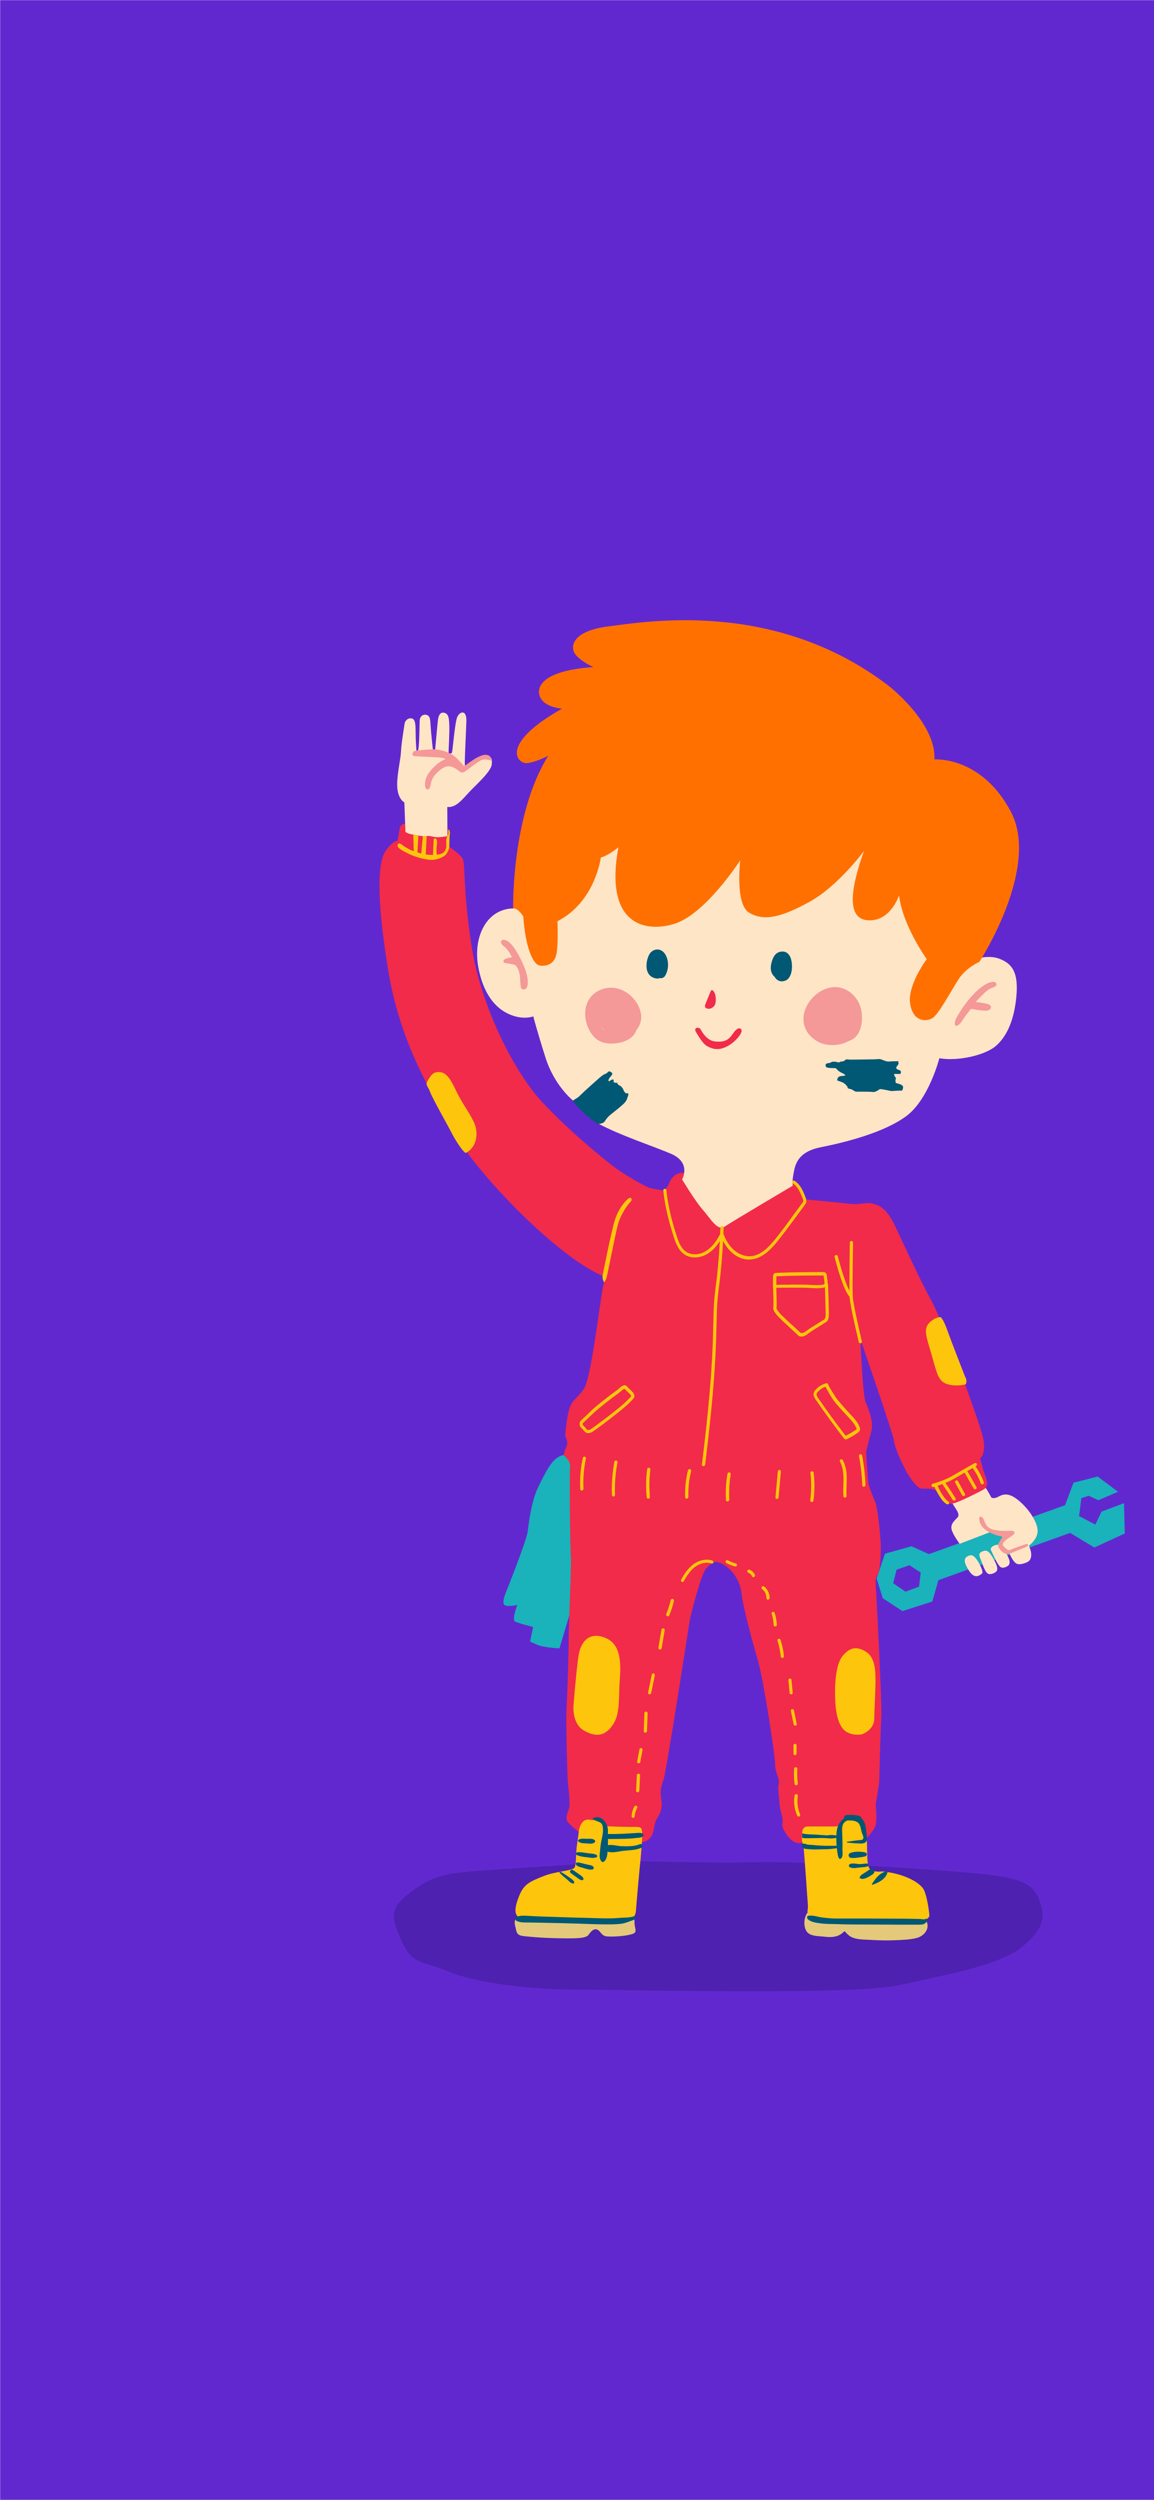 <?xml version="1.0" encoding="utf-8"?>
<!-- Generator: Adobe Illustrator 22.0.0, SVG Export Plug-In . SVG Version: 6.00 Build 0)  -->
<svg version="1.1" id="Capa_1" xmlns="http://www.w3.org/2000/svg" xmlns:xlink="http://www.w3.org/1999/xlink" x="0px" y="0px"
	 viewBox="0 0 750 1624" style="enable-background:new 0 0 750 1624;" xml:space="preserve">
<style type="text/css">
	.st0{fill:#6228cf;}
	.st1{fill:#4E21B1;}
	.st2{fill:#E4C97A;}
	.st3{fill:#FDC50C;}
	.st4{fill:#1AB2BB;}
	.st5{fill:#FEE5C6;}
	.st6{fill:#F49898;}
	.st7{fill:#F12B49;}
	.st8{fill:#005874;}
	.st9{fill:#FF7000;}
</style>
<rect x="0.1" y="0.1" class="st0" width="749.9" height="1623.7"/>
<g>
	<g>
		<path class="st1" d="M408.9,1208.8c0,0-74.2,4.7-96.1,6.3c-21.9,1.6-32,3.1-46.1,14.1c-14.1,10.9-12.5,16.4-5.5,32
			c7,15.6,14.1,12.5,30.5,19.5c16.4,7,51.6,11.7,84.4,11.7s179,3.9,209.4-3.1c30.5-7,63.3-12.5,78.1-24.2
			c14.8-11.7,15.6-19.5,12.5-28.9c-3.1-9.4-7-14.8-29.7-18c-22.7-3.1-122.7-9.4-154-8.6S408.9,1208.8,408.9,1208.8z"/>
	</g>
	<g>
		<path class="st2" d="M602.5,1248.8c-0.7-2.2-2.7-3.3-5-2.8c-11,2.3-22.5,2.7-33.7,1.2c-2.7-0.4-5.5-0.9-8.2-1.5
			c-2.7-0.6-5.5-1.6-8.3-1.9c-2.8-0.3-5,0.8-7.7,1.4c-2.5,0.5-4.7-0.1-7.1-0.6c-1.2-0.3-2.2,0-3,0.5c-0.1-0.7-0.1-1.3-0.3-2
			c-0.4-1.7-2.9-2.5-4.1-1.1c-2.6,3.1-3.1,8.6-1.1,12.2c2.2,3.8,8.1,3.3,11.9,3.8c4,0.5,8.2,0.4,11.5-2.3c0.1-0.1,0.9-0.8,1.5-1.3
			c0,0,0.1,0.1,0.1,0.1c1.3,1.4,2.4,2.7,4.1,3.6c3.8,2,9,1.7,13.2,2c5.1,0.3,10.1,0.4,15.2,0.2c4.8-0.2,10.1-0.3,14.8-1.6
			C600.5,1257.3,604,1253.4,602.5,1248.8z"/>
	</g>
	<g>
		<path class="st2" d="M411.8,1242.2c0,0,0.6,3.2,0.6,7c0,3.8,2.5,6.1-2.2,7.3c-4.8,1.3-12.4,1.6-15.9,1.3c-3.5-0.3-4.1-3.8-6.4-4.5
			c-2.2-0.6-3.8,1.3-5.4,3.5c-1.6,2.2-7,2.5-20.1,2.2c-13.1-0.3-17.8-1-21.3-1.3c-3.5-0.3-5.1-1-5.7-4.1c-0.6-3.2-2.2-6.1,1.3-8.6
			C340.1,1242.5,411.8,1242.2,411.8,1242.2z"/>
	</g>
	<g>
		<path class="st3" d="M600.4,1227.5c-2-4.1-11.9-10.5-27.2-11.9c0,0-5.8,1-8.2-2c-2.4-3.1-0.7-19.4-2.4-24.5
			c-1.7-5.1-16-15.3-16-15.3l-5.8,5.4l-11,2.2c-0.4,1.7-1.7,3.1-3.4,3.6c0,0,0,0-0.1,0c-0.4,0.3-0.7,0.4-1,0.6c0.1,0,0.1,0,0.2-0.1
			c0,0-0.1,0-0.1,0.1c-0.8,0.4-1.6,0.7-2.4,0.7c0,0-0.1,0-0.1,0c-0.1,0.1-0.2,0.1-0.3,0.1c-0.2,0.1-0.4,0.3-0.7,0.4
			c0,0-0.1,0.1-0.3,0.3c-0.8,1.6-2.3,2.6-4.2,2.7c-0.3,0-0.6,0-0.9-0.1l-0.4,2.3l0.7,0.8c1.1,0.1,2.5,0.6,3.2,1.4
			c0.5,0.6,0.9,1.2,1.2,1.9c0,0,0,0,0,0c0.1,0.1,0.1,0.3,0.2,0.4c0,0.1,0.1,0.3,0.1,0.4c0,0,0,0,0,0.1c0,0.3,0.1,0.5,0.1,0.8
			c0,0,0,0.1,0,0.1v0.1l0.6,0.7c0,0,1.8,22.9,2.1,28.3c0.3,5.4,1,10.9,0.7,12.9s-1,3.7,4.1,5.1c5.1,1.4,14.3,3.4,35.4,3.1
			c21.1-0.3,33.7-0.3,33.7-0.3s5.8-0.7,5.8-3.7C603.8,1241.1,602.5,1231.6,600.4,1227.5z"/>
	</g>
	<g>
		<path class="st3" d="M376.2,1189.8c0,0-0.6,4.1-1.3,9.2s-0.3,11.6-1.4,13.9c-1,2.4-11.9,2.4-20.4,5.8c-8.5,3.4-12.6,5.1-15.6,12.6
			c-3.1,7.5-4.1,13.9,1.7,14.6c5.8,0.7,50.7,3.1,57.8,2.7c7.1-0.3,12.9-1.7,12.9-1.7s3.1-1.4,3.4-5.8c0.3-4.4,2.7-31.3,3.1-34.3
			c0.3-3.1,0.8-10.5,0.8-10.5l4.3-6.9l-4.4-8.2l-20.7,0.7c0,0-10.2-7.1-13.3-6.5C380,1176.2,374.8,1182.7,376.2,1189.8z"/>
	</g>
	<g>
		<path class="st4" d="M370.4,1048l-6.8,22.7c0,0-10.3-0.4-14.7-2.4s-4.4-2-4.4-2l2-9.5c0,0-9.9-2.4-11.9-3.6
			c-2-1.2,1.6-10.7,1.6-10.7s-4.4,1.2-7.6,0.4c-3.2-0.8,0-8,0-8s13.5-33.8,14.3-39.8c0.8-6,2.4-20.3,7.2-29.8
			c4.8-9.5,9.3-19.5,16.4-20.1c7.1-0.6,7.9,7,7.9,7L370.4,1048z"/>
	</g>
	<g>
		<path class="st4" d="M730.5,976.4l-14.6,5.5l-4,8.4l-10.6-5.5l1.5-11.7l4.8-1.5l6.2,2.9l12.8-5.5l-13.2-9.9l-15.7,4l-5.5,14.6
			l-88.5,31.8l-11.3-5.1l-17.2,4.8l-5.5,16.1l4,12.8l12.8,8.4l19.4-6.2l4-13.9l85.6-30.7l15.7,9.5l19.8-9.1L730.5,976.4z
			 M597.3,1030.6l-8.8,3.3l-8-5.5l2.2-8.8l8.4-2.9l7.3,4.8L597.3,1030.6z"/>
	</g>
	<g>
		<path class="st5" d="M638.4,1020.8c0,0,1,1-1.9,2.5c-2.9,1.5-5.2-0.2-7.7-4.6c-2.5-4.4-2.3-6.6,0.2-7.9s4.2-0.6,7,4.1
			C638.6,1019.5,638.4,1020.8,638.4,1020.8z"/>
	</g>
	<g>
		<path class="st5" d="M647.7,1020.6c0,0-1.7,1.9-4.6,1.9c-2.9,0-4.6-7.1-6-10.2c-1.4-3.1-0.2-4.1,2.1-4.8c2.3-0.8,3.7,0.4,6,4.2
			C647.5,1015.6,648.9,1018.9,647.7,1020.6z"/>
	</g>
	<g>
		<path class="st5" d="M655.4,1016.8c0,0-1.7,1.7-4.2,1.5c-2.5-0.2-5.8-8.9-7-11c-1.2-2.1,1.7-3.9,4.4-3.9c2.7,0,5.6,5.6,7,8.9
			C657,1015.6,655.4,1016.8,655.4,1016.8z"/>
	</g>
	<g>
		<path class="st5" d="M668,1014.5c0,0-3.9,2.1-6.8,1.4c-2.9-0.8-5.6-7.9-5.6-7.9s-3.3,0.4-4.4-3.9c-1.2-4.2,1.7-5-0.4-6.6
			c-2.1-1.5-7-2.4-7-2.4l-20.1,7.7c0,0-4.7-6.3-5.3-9.6s1.7-5.2,3.9-7.5s-2.1-6.6-3.3-9.3s1.2-2.5,3.9-4.2s11.8-6,13.7-7
			c1.9-1,2.5-0.6,3.9,1.2c1.4,1.7,3.7,6.2,3.7,6.2s0.8,1,3.3,0.2c2.5-0.8,6-4.8,13.7,1.2c7.7,6,12.6,14.5,13.1,19.3
			c0.6,4.8-2.9,8.5-5.6,10.8C668.6,1004,672.6,1011.6,668,1014.5z"/>
	</g>
	<g>
		<path class="st6" d="M667.2,1004.7c0,0-8.5,3.4-10.7,4.4c-2.1,1-4.8-0.2-6.7-2.8c-2-2.6-0.8-3.9,0.2-5.6c1-1.6,1.8-2.6,1.8-2.6
			s-4.1-0.2-9.2-3c-5.1-2.8-6.1-6.4-6.2-8.4c-0.2-2,1.8-2.1,2.8,0c1,2.1,1.5,6.2,7.7,7.2c6.2,1,10,0.3,11.2,0.5
			c1.1,0.2,2.3,1.3-0.3,3.1c-2.6,1.8-5.2,3.3-5.9,4.9c-0.7,1.6,0.7,2.3,2.3,3.8c1.6,1.5,2.5,0.3,6.2-1c3.8-1.3,5.7-2.1,6.7-2.3
			C668,1002.9,669,1003.5,667.2,1004.7z"/>
	</g>
	<g>
		<path class="st7" d="M263.9,535.1c0,0-3.7-0.5-4.2,3.3c-0.5,3.7-1.4,7.9-1.4,7.9s-2.3-0.9-7.5,6.1c-5.1,7-6.5,28.9,1.4,77.3
			c7.9,48.5,28.4,80.6,43.3,106.7c14.9,26.1,65.7,79.2,96,92.3c0,0,2.8-0.5,0.9,5.1c-1.9,5.6-7.9,61.5-13,68.5
			c-5.1,7-7.5,7-9.3,12.6c-1.9,5.6-2.8,17.7-2.8,17.7s2.3,4.2,0.9,7c-1.4,2.8-1.9,5.6-1.9,5.6s4.7,3.7,4.2,7.5
			c-0.5,3.7,0,54,0.5,57.8c0.5,3.7-1.4,44.7-1.4,54c0,9.3-0.9,36.8-1.4,45.2c-0.5,8.4,0.5,44.3,0.9,48.5c0.5,4.2,1.4,13.5,0.9,15.8
			s-2.8,6.5-1.4,8.9c1.4,2.3,7.5,7,7.5,7s0.9-8.9,7-7.9c6.1,0.9,8.9-0.5,9.8,4.2c0,0,11.6,0.5,16.8,0.5c5.1,0,7-0.5,7.5,2.3
			s0,7.5,0,7.5s3.7,0,6.1-3.7c2.3-3.7,1.4-7.9,3.7-11.6c2.3-3.7,3.7-7,2.8-12.1c-0.9-5.1-0.5-7.9,1.4-13
			c1.9-5.1,17.2-104.4,17.2-104.4s7-29.4,10.7-33.1c3.7-3.7,5.6-5.6,11.2-2.3c5.6,3.3,10.7,10.3,11.6,18.6c0.9,8.4,7,31.2,10.7,43.8
			s11.2,62,11.2,67.6c0,5.6,3.3,9.3,2.3,12.6c-0.9,3.3,0.5,8.9,0.5,12.6s2.8,9.8,1.9,12.6c-0.9,2.8,3.3,9.3,6.5,11.6
			c3.3,2.3,6.1,1.4,6.1,1.4l0.3-7.4c0.1-1.8,1.6-3.3,3.4-3.3h18.6c1.4,0,3.3-2.8,7.5-4.7s7-0.9,8.4,2.3c1.4,3.3,3.7,10.3,3.7,10.3
			s3.7-3.7,5.6-7.5c1.9-3.7,0.5-14.4,0.5-14.4l2.3-14.4c0,0,0.9-36.8,1.4-42.9c0.5-6.1-2.8-72.2-3.3-79.7c-0.5-7.5-0.9-9.8,0.9-12.6
			s2.3-14.4,1.9-21.9c-0.5-7.5-1.9-21-3.3-24.7c-1.4-3.7-4.2-9.8-4.7-13.5c-0.5-3.7-1.4-19.6-1.4-19.6s1.4-6.1,3.3-13
			c1.9-7-1.9-14.9-3.7-19.6c-1.9-4.7-3.3-40.5-3.3-40.5s21.4,61.5,21.9,66.2c0.5,4.7,6.1,16.8,9.3,21.9c3.3,5.1,6.5,8.9,8.9,8.9
			c2.3,0,5.6,0,5.6,0s4.2,0,6.1,5.1c1.9,5.1,5.6,5.1,9.3,4.2c3.7-0.9,16.8-7.5,19.1-8.9c2.3-1.4,2.8-3.7,0.9-8.9
			c-1.9-5.1-3.3-11.2-3.3-11.2s4.7-3.3,1.4-15.4c-3.3-12.1-25.6-73.6-33.1-87.1c-7.5-13.5-19.1-39.1-23.8-48.9
			c-4.7-9.8-8.9-12.6-14-14c-5.1-1.4-7.5,0.9-15.4,0c-7.9-0.9-28.9-2.8-28.9-2.8s-3.3-8.9-5.1-9.8c-1.9-0.9-7-2.8-9.8-3.3
			c-2.8-0.5-65.2-4.2-65.2-4.2s-6.1,0-8.4,7.5l-2.8,4.2c0,0-7.9-1.4-9.8-1.9c-1.9-0.5-12.6-6.5-19.6-11.2
			c-7-4.7-32.6-25.6-50.3-44.7s-39.6-61.5-45.7-101.1c-6.1-39.6-3.7-54-6.1-57.3c-2.3-3.3-9.3-7.9-9.3-7.9s1.4-7,0.5-9.3
			C291,537.5,275.1,533.3,263.9,535.1"/>
	</g>
	<g>
		<path class="st5" d="M372.1,714.6c0,0-11.8-9.5-17.5-27.4c-5.7-17.9-8-27-8-27s-5.2,2.1-12.7-0.3c-7.5-2.3-18.4-9.1-22.8-30.4
			c-4.4-21.3,5.7-40,23.6-39.4c0,0,16.4-36.1,49.8-55.9c33.3-19.8,129.7-26.1,181.8-7.8c52.1,18.2,65.1,97.4,65.1,97.4
			s9.9-4.2,18.2-1s12.5,8.9,10.9,25c-1.6,16.2-6.8,26.1-13.5,31.8c-6.8,5.7-24,9.9-36.5,7.8c0,0-6.8,26.6-21.4,37.5
			c-14.6,10.9-40.1,17.2-55.7,20.3c-15.6,3.1-16.7,12-17.7,17.2c-1,5.2-0.5,7.8-0.5,7.8s-39.6,23.4-44.3,26.6
			c-4.7,3.1-9.4-5.7-14.1-10.9c-4.7-5.2-13.5-19.8-13.5-19.8s6.3-10.9-7.3-16.7c-13.5-5.7-32.8-11.8-47.4-19.7L372.1,714.6z"/>
	</g>
	<g>
		<path class="st8" d="M432.3,619.8c-3-4.7-8.8-3.7-10.8,1.1c-1.7,4-2.4,10.5,1.7,13.4c1.5,1,3.7,1.7,5.5,1.1c0,0,0.1,0,0.1-0.1
			c1.3,0.4,2.9-0.4,3.5-1.5C434.7,629.7,434.9,624,432.3,619.8z"/>
	</g>
	<g>
		<path class="st8" d="M513.8,622.1c-1-2.6-3-4.3-5.8-4c-3.4,0.3-5.1,2.6-6.1,5.6c-1,2.9-1.6,6.3,0.1,9.1c0.4,0.7,0.9,1.2,1.4,1.7
			c1.2,2,3.2,3.4,5.9,2.8C515.3,636.3,515.5,626.5,513.8,622.1z"/>
	</g>
	<g>
		<path class="st6" d="M415.4,654.5c-3.9-9.3-14.5-15.6-24.5-11.8c-12.6,4.8-13.2,20.1-5.8,29.7c4.3,5.6,11.1,6.2,17.6,4.9
			c4.9-1,9.5-3.7,10.9-8.3C417.2,664.9,417.5,659.5,415.4,654.5z M390.7,666.9c0.7,0.9,1.5,1.8,2.3,2.5c-0.2-0.1-0.5-0.3-0.7-0.5
			C391.7,668.4,391.1,667.7,390.7,666.9z"/>
	</g>
	<g>
		<path class="st6" d="M559.8,656.4c-1.2-6.2-5.3-11.7-11.3-14.1c-13.3-5.4-29.1,9.8-25.9,23.3c1.5,6.3,7.2,11.2,13.4,12.7
			c4.6,1.1,10.7,0.6,15.1-1.9c1.7-0.5,3.2-1.3,4.5-2.4C560.2,669.7,560.8,662.1,559.8,656.4z"/>
	</g>
	<g>
		<path class="st6" d="M328.7,610.8c0,0,3.6,0.2,9.5,11.8c5.9,11.6,5.1,16.9,4.2,18.8c-0.8,1.9-3.4,1.5-3.8,0.2
			c-0.4-1.3-0.6-6.5-0.6-6.5s-0.2-5.9-3.4-8.4c0,0-3.6-0.8-5.9-1.1c-2.3-0.2-1.9-2.3,0.4-3c2.3-0.6,3.6-0.8,3.6-0.8
			s-1.7-4.4-5.3-7.2C323.9,611.9,326.2,609.5,328.7,610.8z"/>
	</g>
	<g>
		<path class="st7" d="M461.7,644.3c0,0-1.7,4.2-2.5,6.1c-0.8,1.9-1.9,3.8,0,4.6c1.9,0.8,4.2-0.2,5.3-2.1c1.1-1.9,0.8-5.9,0-7.8
			C463.6,643.3,462.5,642.2,461.7,644.3z"/>
	</g>
	<g>
		<path class="st7" d="M455.2,668.3c0,0,3.4,7.6,9.5,8.2c6.1,0.6,8.8-0.8,11.8-5.3c3-4.4,5.1-3.6,5.5-1.9c0.4,1.7-3.8,7.6-9.7,10.5
			c-5.9,3-9.7,1.3-12.6-0.2c-3-1.5-6.1-7.2-7.4-9.3C450.9,668.3,452.8,666.6,455.2,668.3z"/>
	</g>
	<g>
		<path class="st6" d="M631.1,655.3c0,0-3.4,4-5.3,7c-1.9,3-2.9,3.8-4.2,4c-1.3,0.2-1.7-2.3,0.4-5.9c2.1-3.6,8.4-13.9,16.4-19.6
			c8-5.7,10.3-1.9,8.8-0.4c-1.5,1.5-3.2,0.6-7.2,4.4c-4,3.8-5.9,6.1-5.9,6.1s6.5,0.6,8.4,1.5c1.9,0.8,2.1,2.3,0.6,3.4
			c-1.5,1.1-3.2,0.6-4.8,0.6C636.8,656.3,631.1,655.3,631.1,655.3z"/>
	</g>
	<g>
		<path class="st8" d="M579.5,689.4c0,0-2.5,0.4-4-0.2c-1.5-0.6-3.6-1.3-3.6-1.3l-3.8,0.2c0,0-12.4,0.2-15,0.2c-2.5,0-2.9-0.6-4,0.4
			s-1.3,0.6-2.3,0.8c-1.1,0.2-1.1,0.6-1.7,0.6s-0.8-0.2-1.9-0.4c-1.1-0.2-2.5,0-2.5,0s-1.1,0.8-1.9,0.8c-0.8,0-2.1,0.6-2.1,0.6
			s-0.6,1.9,0.8,2.3s3.6,0.4,4.8,0.4c1.3,0,1.1,0.4,2.3,1.5c1.3,1.1,1.7,1.1,2.7,1.7c1.1,0.6,3,1.3,1.5,1.7c-1.5,0.4-2.1,0-3.4,0.6
			c-1.3,0.6-1.3,2.5-1.3,2.5l3.6,1.3c0,0,2.1,1.3,2.3,1.9c0.2,0.6,0.8,0.2,0.8,1.3c0,1.1,1.9,0.8,3,1.5c1.1,0.6,1.9,1.3,2.7,1.3
			s3.4,0,3.4,0s6.1,0,7.2,0.2c1.1,0.2,2.5-0.4,3.6-1.1c1.1-0.6,0.4-1.1,4-0.4c3.6,0.6,3.8,1.1,6.5,0.8c2.7-0.2,5.1-0.2,5.1-0.2
			s1.1-1.9,0.4-3c-0.6-1.1-4.4-1.9-4.4-1.9s-0.6-1.1-0.2-2.3c0.4-1.3-0.2-1.3-0.6-2.1s-0.8-1.5,0.2-1.5s3.4,0,3.4,0s1.1-1.5-0.2-2.3
			c-1.3-0.8-1.9-0.4-2.3-1.3s0.6-1.7,0.6-1.7l0.8-1.3l-0.2-1.7L579.5,689.4z"/>
	</g>
	<g>
		<path class="st8" d="M388.6,730.1c0,0,1.9,0,3.4-0.8c1.5-0.8,1.3-2.3,4.6-5.1c3.4-2.7,6.7-5.3,8.9-7.4c2.1-2.1,2.3-4,2.3-4
			s1.3-2.5,0-2.7c-1.3-0.2,0,0.8-1.3-0.2c-1.3-1.1-1.5-2.5-1.5-2.5l-1.3-1.7l-1.9-1.1l-0.8-1.3c0,0-1.7,0.2-2.1-0.4
			c-0.4-0.6,0.4-1.9-0.8-1.7c-1.3,0.2-1.3,0.8-2.1,1.1c-0.8,0.2-0.8-1.1,0.6-2.7c1.5-1.7,1.5-2.1,1.1-2.7c-0.4-0.6-1.9-1.1-1.9-1.1
			s-1.5,1.5-2.7,1.9c-1.3,0.4-3.6,2.5-3.6,2.5s-9.1,8-11.6,10.5c-2.5,2.5-2.3,2.1-4,3.2c-1.7,1.1-1.7,1.1-1.7,1.1
			S377.8,723.1,388.6,730.1z"/>
	</g>
	<g>
		<path class="st9" d="M636.5,624.8c0,0-8.4,3.6-13.2,10.8c-4.8,7.2-13.2,23.4-17.4,25.8c-4.2,2.4-12.6,2.4-14.4-9.6
			c-1.8-12,10.8-28.8,10.8-28.8s-15.6-21.6-18-41.4c0,0-5.4,16.8-19.8,16.2c-14.4-0.6-12-19.8-3-45c0,0-16.8,22.8-35.4,33
			c-18.6,10.2-29.4,12.6-39,7.2c-9.6-5.4-6-34.2-6-34.2s-22.8,35.4-43.2,41.4c-20.4,6-45-1.2-36-49.8c0,0-6.6,5.4-11.4,6.6
			c0,0-3.6,28.8-28.2,41.4c0,0,0.6,14.4-0.6,21c-1.2,6.6-6,8.4-10.8,7.8c-4.8-0.6-9.6-13.2-10.8-31.8c0,0-3-5.4-6.6-5.4
			c0,0-1.2-60.7,22.8-99.1c0,0-7.8,4.2-13.8,4.8c-6,0.6-18.6-12,22.8-35.4c0,0-10.2-0.6-13.8-6.6c-3.6-6-1.2-18,34.2-20.4
			c0,0-7.2-3-11.4-7.8c-4.2-4.8-3-15.6,21-18.6c24-3,108.1-18,182,38.4c0,0,31.2,24,30,48c0,0,30.6-2.4,49.8,34.2
			C676.1,564.1,636.5,624.8,636.5,624.8z"/>
	</g>
	<g>
		<path class="st5" d="M290.8,543.1c0,0-4.5,0.9-7.2,0.7c-2.7-0.2-4.1-1.1-6.3-0.7c-2.3,0.5-6.5-0.7-9.5-1.1
			c-2.9-0.5-4.3-1.6-4.3-1.6l-0.7-19.2c0,0-3.6-1.6-4.5-8.6c-0.9-7,2-18.7,2.3-24.1c0.2-5.4,2-15.8,2.3-18.1
			c0.2-2.3,2.3-4.1,4.3-3.8c2,0.2,2.9,1.8,2.9,7.9c0,6.1,0.5,12.6,0.5,12.6s0.2,1.8,1.1,0.2c0.9-1.6,0.9-17.6,1.1-19.6
			c0.2-2,1.6-3.8,4.1-3.4c2.5,0.5,2.7,2.5,2.9,6.5c0.2,4.1,1.6,16.9,1.6,16.9s1.1,1.1,1.4-0.7c0.2-1.8,1.6-18.5,2-20.5
			c0.5-2,1.4-4.3,4.3-3.4c2.9,0.9,2.7,5,2.9,8.1c0.2,3.2-0.5,17.8-0.5,17.8s1.8,1.4,2.3-0.5c0.5-1.8,1.8-19.2,3.4-22.8
			c1.6-3.6,6.1-5,5.9,2.7c-0.2,7.7-1.4,28.2-0.9,29.3c0.5,1.1,5.9-2.9,11.3-5s6.5-1.1,6.1,3.8c-0.5,5-11.1,14-15.3,18.7
			c-4.3,4.7-7.4,8.4-12,9h-1.6L290.8,543.1z"/>
	</g>
	<g>
		<path class="st6" d="M319.3,494.2c0,0-3.8-1.8-6.8-0.3c-3,1.5-7.8,5.6-10.4,7.3c-2.5,1.8-3.8-0.8-6.1-2c-2.3-1.3-5.3-3-10.4,1.3
			c-5.1,4.3-5.3,7.1-5.8,9.6c-0.5,2.5-1.8,3.3-2.8,2.3c-1-1-1.8-6.1,2.5-11.4c4.3-5.3,8.1-7.1,9.4-7.6c1.3-0.5-0.5-1.3-5.3-1.5
			c-4.8-0.3-12.4-0.5-14.4-0.8c-2-0.3-1-3,0.3-3.3c1.3-0.3,9.9-1.3,13.7-1c3.8,0.3,9.9,1.8,14.2,6.3c4.3,4.6,4.3,4.6,4.3,4.6
			s5.3-4,8.3-5.6c3-1.5,5.1-2.3,7.3-1.5C319.5,491.4,319.3,494.2,319.3,494.2z"/>
	</g>
	<g>
		<path class="st3" d="M291.2,538.7c0,0,0.8,3-0.4,4.4c-1.2,1.4-0.6,5.1-0.8,7.1c-0.2,2.1-1.4,4.1-4.3,4.7c-0.5,0.1-1.1,0.2-1.8,0.3
			c-0.2-1.3-0.4-3.6-0.1-5.5c0.4-2.7,0.4-4.7-0.8-5.1c-1.2-0.4-1.2,1-1.2,1.6c0,0.5-0.3,7-0.4,9.1c-1.3,0-2.9,0-4.7-0.3l0.6-12
			l-2.5,0.3l-1,11.1c-0.8-0.2-1.6-0.4-2.5-0.7l0.6-11l-3.3-0.6l0.3,10.8c-0.5-0.2-0.9-0.3-1.4-0.5c0,0-4.1-1.9-6-3.5
			c-1.9-1.6-3.1-1.2-3.1,0.4c0,1.6,2.9,3.1,6.4,4.9c3.5,1.9,9.7,3.9,14.6,4.3c4.9,0.4,8.8-2.1,9.9-2.9c1-0.8,2.7-3.7,2.7-5.8
			c0-2.1,0.2-6,0.2-6.8C292.2,542.4,293.1,539.5,291.2,538.7z"/>
	</g>
	<g>
		<path class="st3" d="M302.6,748.9c0,0,2.3-0.7,4.6-3.9c2.3-3.2,3.9-9.6,0.7-16.3c-3.2-6.6-7.3-11.7-10.8-18.8
			c-3.4-7.1-6.2-13.1-11.2-13.5c-5-0.5-6.2,3-8,5.7c-1.8,2.7,0.7,4.1,1.6,7.1c0.9,3,12.1,22.9,14,26.6
			C295.3,739.6,300.6,748,302.6,748.9z"/>
	</g>
	<g>
		<path class="st3" d="M391.6,828.7c0,0,5.6-28.7,8.1-36.5c2.5-7.8,7.1-12.4,8.7-13.7s3.2,0.5,1.1,2.5c-2.1,2.1-6.4,8.5-8,14.7
			c-1.6,6.2-6.9,33.2-7.3,34.3s-1.4,3-1.4,3S391.5,832,391.6,828.7z"/>
	</g>
	<g>
		<path class="st3" d="M382.4,930.9c-1.1,0-2.1-0.5-2.9-1.6c-0.2-0.3-0.7-0.8-1.8-1.9c-0.7-0.7-1-1.5-1-2.5c0-0.9,0.4-1.8,1.1-2.4
			l0,0c2.1-1.9,4.9-4.6,6.6-6.3c2.9-2.9,13-10.7,15.9-12.7c0.8-0.6,1.6-1.2,2.2-1.8c1.6-1.3,3.5-3,5.1-1c0.5,0.5,1.1,1.2,1.8,1.8
			c1.6,1.5,2.6,2.5,2.8,3.5l0,0.2c0.3,1.5,0.2,1.7-4,5.8c-4.1,4.1-20.8,16.6-23.1,18C384.1,930.6,383.2,930.9,382.4,930.9z
			 M379.1,924.1c-0.3,0.2-0.4,0.6-0.4,0.9c0,0.4,0.1,0.7,0.4,1c0.9,0.9,1.6,1.6,1.9,2.1c0.6,0.8,1.2,1.3,3,0.2
			c2.3-1.4,18.6-13.6,22.7-17.7c2.1-2.1,3.4-3.4,3.5-3.7c0,0,0-0.1-0.1-0.2l0-0.2c-0.1-0.4-1.4-1.7-2.2-2.4
			c-0.7-0.7-1.4-1.3-1.9-1.9c-0.1-0.1-0.2-0.1-0.2-0.1c-0.3,0-1.3,0.8-2,1.4c-0.7,0.6-1.5,1.2-2.4,1.9c-2.8,1.9-12.9,9.7-15.7,12.5
			C384.1,919.5,381.2,922.1,379.1,924.1L379.1,924.1z"/>
	</g>
	<g>
		<path class="st3" d="M378.1,968.2c-0.6,0-1-0.4-1-1c-0.3-6.8,0.2-13.6,1.7-20.2c0.1-0.6,0.7-0.9,1.2-0.8c0.6,0.1,0.9,0.7,0.8,1.2
			c-1.4,6.5-1.9,13.1-1.6,19.7C379.2,967.7,378.7,968.2,378.1,968.2C378.1,968.2,378.1,968.2,378.1,968.2z"/>
	</g>
	<g>
		<path class="st3" d="M398.7,972.1c-0.6,0-1-0.4-1-1c-0.3-7.2,0.3-14.5,1.6-21.6c0.1-0.6,0.7-0.9,1.2-0.8c0.6,0.1,0.9,0.7,0.8,1.2
			c-1.3,6.9-1.9,14-1.6,21.1C399.7,971.6,399.3,972.1,398.7,972.1C398.7,972.1,398.7,972.1,398.7,972.1z"/>
	</g>
	<g>
		<path class="st3" d="M421.3,973.5c-0.5,0-1-0.4-1-0.9c-0.6-6.1-0.5-12.3,0.3-18.3c0.1-0.6,0.6-1,1.2-0.9c0.6,0.1,1,0.6,0.9,1.2
			c-0.8,5.9-0.8,11.9-0.3,17.9C422.4,972.9,422,973.4,421.3,973.5C421.4,973.5,421.4,973.5,421.3,973.5z"/>
	</g>
	<g>
		<path class="st3" d="M446.3,973.5c-0.6,0-1-0.4-1-1c-0.2-5.9,0.4-11.7,1.8-17.4c0.1-0.6,0.7-0.9,1.3-0.8c0.6,0.1,0.9,0.7,0.8,1.3
			c-1.4,5.5-2,11.2-1.8,16.9C447.4,973,446.9,973.4,446.3,973.5C446.4,973.5,446.3,973.5,446.3,973.5z"/>
	</g>
	<g>
		<path class="st3" d="M472.8,975.3c-0.5,0-1-0.4-1-1c-0.3-5.7,0-11.4,1-17c0.1-0.6,0.6-0.9,1.2-0.9c0.6,0.1,0.9,0.6,0.9,1.2
			c-0.9,5.4-1.2,11-0.9,16.5C473.9,974.8,473.5,975.3,472.8,975.3C472.9,975.3,472.9,975.3,472.8,975.3z"/>
	</g>
	<g>
		<path class="st3" d="M505,973.7C504.9,973.7,504.9,973.7,505,973.7c-0.7-0.1-1.1-0.6-1-1.1l1.5-16.9c0.1-0.6,0.6-1,1.1-0.9
			c0.6,0.1,1,0.6,0.9,1.1l-1.5,16.9C505.9,973.3,505.5,973.7,505,973.7z"/>
	</g>
	<g>
		<path class="st3" d="M527.6,975.7c0,0-0.1,0-0.1,0c-0.6-0.1-1-0.6-0.9-1.2c0.7-5.8,0.8-11.8,0.1-17.6c-0.1-0.6,0.3-1.1,0.9-1.2
			c0.6-0.1,1.1,0.3,1.2,0.9c0.7,6,0.7,12.1-0.1,18.1C528.6,975.3,528.1,975.7,527.6,975.7z"/>
	</g>
	<g>
		<path class="st3" d="M549.1,972.8c-0.5,0-1-0.4-1-1c-0.1-2.3-0.1-4.6,0-6.9c0.1-1.6,0.1-3.2,0.1-4.8c-0.1-4.6-0.8-8-2.3-10.7
			c-0.3-0.5-0.1-1.1,0.4-1.4c0.5-0.3,1.1-0.1,1.4,0.4c1.7,3.1,2.6,6.8,2.6,11.7c0,1.6,0,3.3-0.1,4.9c-0.1,2.2-0.2,4.5,0,6.7
			C550.2,972.3,549.7,972.8,549.1,972.8C549.1,972.8,549.1,972.8,549.1,972.8z"/>
	</g>
	<g>
		<path class="st3" d="M561.4,965.7c-0.6,0-1-0.4-1-1c-0.2-6.3-1-12.7-2.1-18.9c-0.1-0.6,0.3-1.1,0.8-1.2c0.6-0.1,1.1,0.3,1.2,0.8
			c1.2,6.3,1.9,12.8,2.2,19.2C562.4,965.2,562,965.7,561.4,965.7C561.4,965.7,561.4,965.7,561.4,965.7z"/>
	</g>
	<g>
		<path class="st3" d="M549.4,934.9c-0.3,0-0.6-0.1-0.8-0.4c-6.3-8.2-12.5-16.7-18.4-25.3c-0.6-0.9-1.7-2.4-1.4-4.1
			c0.2-1.1,0.8-1.9,1.4-2.5c1.8-2,4.2-3.4,6.8-4.1c0,0,0,0,0,0c0.6-0.1,1.1,0.2,1.3,0.8c0,0.1,0,0.1,0,0.2c0.5,1.3,4.7,8,5.3,8.8
			c1.8,2.3,3.8,4.5,5.7,6.7c0.6,0.7,1.2,1.3,1.8,2c0.5,0.6,1,1.1,1.6,1.7c2.1,2.2,4.5,4.8,5.7,7.6c1.3,2.8,0.2,3.6-1.7,4.9
			c-0.2,0.1-0.4,0.2-0.6,0.4c-2,1.3-4,2.4-6.1,3.4C549.7,934.8,549.5,934.9,549.4,934.9z M536.5,900.8c-1.9,0.6-3.6,1.8-4.9,3.2
			c-0.4,0.4-0.8,0.9-0.9,1.5c-0.1,0.8,0.4,1.7,1,2.6c5.7,8.3,11.7,16.5,17.9,24.5c1.8-0.9,3.5-1.8,5.2-2.9c0.2-0.1,0.4-0.3,0.6-0.4
			c0.6-0.4,1.2-0.7,1.3-0.9c0-0.1,0.1-0.3-0.4-1.3c-1.1-2.4-3.4-4.9-5.3-7c-0.6-0.6-1.1-1.2-1.6-1.7c-0.6-0.7-1.2-1.3-1.8-1.9
			c-2-2.2-4-4.4-5.8-6.8c-0.4-0.5-1.9-2.9-3.1-4.9C537.6,902.7,536.9,901.6,536.5,900.8z"/>
	</g>
	<g>
		<path class="st3" d="M457.2,952.4c0,0-0.1,0-0.1,0c-0.6-0.1-1-0.6-0.9-1.2c4-32.9,6.8-60.5,7.3-88.5c0-1.1,0-2.1,0.1-3.2
			c0.1-4.9,0.2-9.9,0.6-14.8c0.2-2.9,0.6-5.8,0.9-8.6c0.1-0.7,0.2-1.5,0.3-2.2c1.5-12.1,2.4-24.3,2.8-36.5c0-0.6,0.5-1,1.1-1
			c0.6,0,1,0.5,1,1.1c-0.4,12.2-1.3,24.5-2.8,36.6c-0.1,0.7-0.2,1.5-0.3,2.2c-0.3,2.8-0.7,5.7-0.9,8.5c-0.4,4.9-0.5,9.9-0.6,14.7
			c0,1.1,0,2.1-0.1,3.2c-0.5,28-3.3,55.7-7.3,88.7C458.1,952,457.7,952.4,457.2,952.4z"/>
	</g>
	<g>
		<path class="st3" d="M487,818.2c-4.1,0-8.3-1.7-11.7-4.9c-2.5-2.3-4.6-5.4-6.3-9.1c-2,3.5-4.8,7.5-8.8,10
			c-4.2,2.7-10.6,3.9-15.4,0.6c-3.8-2.6-5.6-7.2-6.9-11.3c-3.7-11.4-5.9-21.1-6.8-30.2c-0.1-0.6,0.4-1.1,0.9-1.1
			c0.6-0.1,1.1,0.4,1.1,0.9c0.9,9,3,18.5,6.7,29.8c1.3,4,2.8,8,6.1,10.2c2.9,2,8.1,2.6,13.1-0.6c4.4-2.8,7.2-7.4,9.2-11.2
			c0.2-0.4,0.6-0.6,1-0.6c0.4,0,0.8,0.3,0.9,0.7c1.7,4.4,3.9,7.8,6.6,10.3c3.2,2.9,7.1,4.5,10.9,4.3c6.8-0.3,12.1-6,16.5-11.4
			c3.6-4.5,7.1-9.2,10.4-13.8l7-9.5c0.2-0.3,0.4-0.6,0.5-0.9c0.2-0.5-0.1-1.2-0.4-2c-1.6-4.1-3.2-7.7-6.3-9.7
			c-0.5-0.3-0.6-1-0.3-1.4c0.3-0.5,1-0.6,1.4-0.3c3.6,2.3,5.4,6.2,7.1,10.7c0.3,0.8,0.8,2.1,0.4,3.4c-0.2,0.6-0.5,1.1-0.8,1.5
			l-7,9.5c-3.4,4.6-6.9,9.3-10.5,13.8c-4.6,5.8-10.4,11.8-18,12.2C487.5,818.2,487.3,818.2,487,818.2z"/>
	</g>
	<g>
		<path class="st3" d="M531.1,836.8c-1.6,0-3.2-0.1-4.6-0.2c-0.7,0-1.3-0.1-1.8-0.1c-2-0.1-18.8-0.2-20.8,0.1
			c-0.1,0.1-0.3,0.1-0.4,0.1c-0.6,0-1.1-0.4-1.1-1c0,0,0,0,0,0c-0.1-2.1-0.1-4.3,0-6.5c0-0.4,0.1-1.4,0.8-2c0.5-0.4,1.1-0.4,1.5-0.4
			c10-0.4,20.2-0.5,30.2-0.5c0.4,0,1.3,0,1.9,0.7c0.4,0.5,0.5,1,0.5,1.3c0.1,0.5,0.1,1,0.2,1.5c0.4,2.6,0.9,5.2-0.9,6.1
			C535.3,836.6,533.2,836.8,531.1,836.8z M504.5,835.7C504.5,835.7,504.5,835.7,504.5,835.7C504.5,835.7,504.5,835.7,504.5,835.7z
			 M504.5,835.7C504.5,835.7,504.5,835.7,504.5,835.7C504.5,835.7,504.5,835.7,504.5,835.7C504.5,835.7,504.5,835.7,504.5,835.7
			L504.5,835.7z M514.4,834.4c4.9,0,9.6,0.1,10.4,0.1c0.5,0,1.1,0.1,1.8,0.1c2.7,0.2,7.3,0.4,9.1-0.4c0.4-0.4,0-2.8-0.2-3.9
			c-0.1-0.6-0.2-1.1-0.2-1.6c0,0,0-0.1,0-0.2c-0.1,0-0.2,0-0.3,0c-10,0-20.1,0.1-30.1,0.5c-0.1,0-0.2,0-0.3,0c0,0.1,0,0.2,0,0.4
			c-0.1,1.7-0.1,3.4,0,5.2c1.4-0.1,4-0.1,9.1-0.1C513.9,834.4,514.1,834.4,514.4,834.4z M504.5,829L504.5,829L504.5,829z
			 M535.2,828.3L535.2,828.3L535.2,828.3z"/>
	</g>
	<g>
		<path class="st3" d="M520.8,868.2c-0.8,0-1.5-0.2-2.1-0.8c-0.4-0.4-1.7-1.6-3.3-3.1c-4.9-4.5-9.4-8.7-10.5-10.1
			c-1.6-2.1-2.6-3.3-2.3-5.2c0.2-0.9,0-8.7-0.2-13.3c0-0.6,0.4-1.1,1-1.1c0.6,0,1.1,0.4,1.1,1c0.1,2,0.4,12.3,0.2,13.7
			c-0.1,0.9,0.2,1.4,1.9,3.5c1.1,1.4,6.8,6.7,10.3,9.8c1.6,1.5,2.9,2.7,3.4,3.1c0.7,0.7,2.6-0.2,4.1-1.4c0.8-0.7,3.8-2.6,7.7-5
			c1.7-1.1,3.5-2.2,3.8-2.4c0.2-0.2,0.7-0.9,0.7-3.7c0-2-0.5-18.4-0.5-18.5c0-0.6,0.4-1.1,1-1.1c0.6,0,1.1,0.4,1.1,1
			c0,0.7,0.5,16.5,0.5,18.6c0,2-0.2,4.4-1.6,5.4c-0.4,0.3-1.7,1.1-3.9,2.5c-2.8,1.7-6.7,4.1-7.5,4.8
			C524.2,867.2,522.4,868.2,520.8,868.2z"/>
	</g>
	<g>
		<path class="st3" d="M559.1,872.5c-0.5,0-0.9-0.3-1-0.8c-0.2-1-5.8-24-6-30c-0.2-5.9,0.2-33.5,0.2-34.6c0-0.6,0.5-1.1,1.1-1
			c0.6,0,1,0.5,1,1.1c0,0.3-0.5,28.7-0.2,34.5c0.2,5.8,5.9,29.3,5.9,29.6c0.1,0.6-0.2,1.1-0.8,1.3
			C559.2,872.5,559.1,872.5,559.1,872.5z"/>
	</g>
	<g>
		<path class="st3" d="M553.1,842.7c-0.2,0-0.5-0.1-0.7-0.2c-4.3-3.6-9.4-23.7-10-26c-0.1-0.6,0.2-1.1,0.8-1.3
			c0.6-0.1,1.1,0.2,1.3,0.8c1.5,6,6.1,22.2,9.3,24.9c0.4,0.4,0.5,1,0.1,1.5C553.7,842.6,553.4,842.7,553.1,842.7z"/>
	</g>
	<g>
		<path class="st3" d="M606.4,965.9c-0.5,0-0.9-0.3-1-0.8c-0.1-0.6,0.2-1.1,0.7-1.3c0.1,0,7-1.9,12.1-4.7c5.1-2.9,15.1-8.7,15.2-8.7
			c0.5-0.3,1.1-0.1,1.4,0.4c0.3,0.5,0.1,1.1-0.4,1.4c-0.1,0.1-10.1,5.9-15.2,8.8c-5.3,2.9-12.3,4.8-12.5,4.9
			C606.6,965.9,606.5,965.9,606.4,965.9z"/>
	</g>
	<g>
		<path class="st3" d="M615.8,977.2c-0.2,0-0.4-0.1-0.6-0.2c-2-1.3-3.4-3.2-4.4-4.8c-1.4-2.2-2.7-4.6-3.7-7c-0.2-0.5,0-1.1,0.6-1.4
			c0.5-0.2,1.1,0,1.4,0.6c0.9,2.3,2.1,4.6,3.5,6.7c0.9,1.4,2.1,3.1,3.8,4.2c0.5,0.3,0.6,1,0.3,1.4
			C616.5,977,616.1,977.2,615.8,977.2z"/>
	</g>
	<g>
		<path class="st3" d="M620,974.7c-0.3,0-0.7-0.2-0.9-0.5c-2-3.3-4.2-6.6-6.4-9.8c-0.3-0.5-0.2-1.1,0.3-1.4c0.5-0.3,1.1-0.2,1.5,0.3
			c2.2,3.2,4.4,6.5,6.5,9.9c0.3,0.5,0.2,1.1-0.3,1.4C620.3,974.6,620.2,974.7,620,974.7z"/>
	</g>
	<g>
		<path class="st3" d="M626.2,971.8c-0.4,0-0.7-0.2-0.9-0.5l-4.5-8.2c-0.3-0.5-0.1-1.1,0.4-1.4c0.5-0.3,1.1-0.1,1.4,0.4l4.5,8.2
			c0.3,0.5,0.1,1.1-0.4,1.4C626.5,971.7,626.3,971.8,626.2,971.8z"/>
	</g>
	<g>
		<path class="st3" d="M633.7,967.4c-0.4,0-0.7-0.2-0.9-0.5l-5.6-9.8c-0.3-0.5-0.1-1.1,0.4-1.4c0.5-0.3,1.1-0.1,1.4,0.4l5.6,9.8
			c0.3,0.5,0.1,1.1-0.4,1.4C634.1,967.3,633.9,967.4,633.7,967.4z"/>
	</g>
	<g>
		<path class="st3" d="M638.4,964.2c-0.4,0-0.8-0.3-1-0.7c-1.2-3.4-2.9-6.6-5-9.5c-0.3-0.5-0.2-1.1,0.3-1.5c0.5-0.3,1.1-0.2,1.5,0.3
			c2.2,3.1,3.9,6.5,5.2,10c0.2,0.5-0.1,1.1-0.6,1.3C638.6,964.2,638.5,964.2,638.4,964.2z"/>
	</g>
	<g>
		<path class="st3" d="M411.5,1180.8C411.5,1180.8,411.5,1180.8,411.5,1180.8c-0.6,0-1.1-0.5-1-1.1c0.1-2.2,0.7-4.4,1.8-6.3
			c0.3-0.5,0.9-0.7,1.4-0.4c0.5,0.3,0.7,0.9,0.4,1.4c-0.9,1.6-1.5,3.5-1.6,5.3C412.5,1180.3,412,1180.8,411.5,1180.8z"/>
	</g>
	<g>
		<path class="st3" d="M414.4,1164.2C414.4,1164.2,414.4,1164.2,414.4,1164.2c-0.6,0-1.1-0.5-1-1.1l0.5-10c0-0.6,0.5-1,1.1-1
			c0.6,0,1,0.5,1,1.1l-0.5,10C415.5,1163.7,415,1164.2,414.4,1164.2z"/>
	</g>
	<g>
		<path class="st3" d="M415.1,1145.4c-0.1,0-0.1,0-0.2,0c-0.6-0.1-0.9-0.7-0.8-1.2l1.5-7.9c0.1-0.6,0.7-0.9,1.2-0.8
			c0.6,0.1,0.9,0.7,0.8,1.2l-1.5,7.9C416,1145.1,415.6,1145.4,415.1,1145.4z"/>
	</g>
	<g>
		<path class="st3" d="M419.4,1125.5C419.4,1125.5,419.3,1125.5,419.4,1125.5c-0.6,0-1.1-0.5-1-1.1l0.4-11.6c0-0.6,0.5-1,1.1-1
			c0.6,0,1,0.5,1,1.1l-0.4,11.6C420.4,1125.1,419.9,1125.5,419.4,1125.5z"/>
	</g>
	<g>
		<path class="st3" d="M422.2,1100.6c-0.1,0-0.1,0-0.2,0c-0.6-0.1-0.9-0.7-0.8-1.2l2.4-11.6c0.1-0.6,0.7-0.9,1.2-0.8
			c0.6,0.1,0.9,0.7,0.8,1.2l-2.4,11.6C423.1,1100.2,422.7,1100.6,422.2,1100.6z"/>
	</g>
	<g>
		<path class="st3" d="M429,1071.5c-0.1,0-0.1,0-0.2,0c-0.6-0.1-0.9-0.6-0.9-1.2l2-11.7c0.1-0.6,0.6-0.9,1.2-0.9
			c0.6,0.1,0.9,0.6,0.9,1.2l-2,11.7C430,1071.1,429.5,1071.5,429,1071.5z"/>
	</g>
	<g>
		<path class="st3" d="M434,1049.9c-0.1,0-0.3,0-0.4-0.1c-0.5-0.2-0.8-0.8-0.6-1.4c1.2-2.9,2.2-5.9,2.9-9c0.1-0.6,0.7-0.9,1.3-0.8
			c0.6,0.1,0.9,0.7,0.8,1.3c-0.7,3.2-1.8,6.3-3,9.3C434.8,1049.7,434.4,1049.9,434,1049.9z"/>
	</g>
	<g>
		<path class="st3" d="M443.6,1027.6c-0.2,0-0.3,0-0.5-0.1c-0.5-0.3-0.7-0.9-0.4-1.4c1.7-3.2,4.2-7.2,7.8-9.9
			c3.9-2.9,8.7-3.8,12.5-2.5c0.5,0.2,0.8,0.8,0.6,1.3c-0.2,0.5-0.8,0.8-1.3,0.6c-3.2-1.1-7.3-0.3-10.6,2.2c-3.3,2.5-5.6,6.3-7.3,9.2
			C444.4,1027.4,444,1027.6,443.6,1027.6z"/>
	</g>
	<g>
		<path class="st3" d="M519.1,1180c-0.4,0-0.8-0.2-1-0.6c-1.8-4.1-2.4-8.7-1.7-13.1c0.1-0.6,0.6-1,1.2-0.9c0.6,0.1,1,0.6,0.9,1.2
			c-0.6,4-0.1,8.2,1.5,11.9c0.2,0.5,0,1.1-0.5,1.4C519.4,1179.9,519.3,1180,519.1,1180z"/>
	</g>
	<g>
		<path class="st3" d="M517.4,1159.6c-0.5,0-1-0.4-1-0.9c-0.4-3.2-0.5-6.5-0.3-9.8c0-0.6,0.5-1,1.1-1c0.6,0,1,0.5,1,1.1
			c-0.2,3.1-0.1,6.3,0.3,9.4c0.1,0.6-0.3,1.1-0.9,1.2C517.5,1159.6,517.5,1159.6,517.4,1159.6z"/>
	</g>
	<g>
		<path class="st3" d="M516.7,1140.1c-0.6,0-1-0.5-1-1v-5.4c0-0.6,0.5-1,1-1c0.6,0,1,0.5,1,1v5.4
			C517.7,1139.6,517.2,1140.1,516.7,1140.1z"/>
	</g>
	<g>
		<path class="st3" d="M516.8,1120.9c-0.5,0-0.9-0.3-1-0.8l-1.8-8.7c-0.1-0.6,0.2-1.1,0.8-1.2c0.6-0.1,1.1,0.2,1.2,0.8l1.8,8.7
			c0.1,0.6-0.2,1.1-0.8,1.2C516.9,1120.9,516.8,1120.9,516.8,1120.9z"/>
	</g>
	<g>
		<path class="st3" d="M514.2,1100.6c-0.5,0-1-0.4-1-0.9l-0.8-8.3c-0.1-0.6,0.4-1.1,0.9-1.1c0.6-0.1,1.1,0.4,1.1,0.9l0.8,8.3
			C515.3,1100,514.9,1100.5,514.2,1100.6C514.3,1100.6,514.3,1100.6,514.2,1100.6z"/>
	</g>
	<g>
		<path class="st3" d="M508.4,1076.9c-0.5,0-1-0.4-1-0.9c-0.3-3.4-1-6.9-2.1-10.2c-0.2-0.5,0.1-1.1,0.7-1.3c0.5-0.2,1.1,0.1,1.3,0.7
			c1.1,3.4,1.9,7,2.2,10.6c0.1,0.6-0.4,1.1-0.9,1.1C508.5,1076.9,508.4,1076.9,508.4,1076.9z"/>
	</g>
	<g>
		<path class="st3" d="M503.8,1056.5c-0.6,0-1-0.4-1-1c-0.1-2.4-0.5-4.9-1.3-7.2c-0.2-0.6,0.1-1.1,0.7-1.3c0.6-0.2,1.1,0.1,1.3,0.7
			c0.8,2.5,1.2,5.1,1.4,7.7C504.9,1056,504.5,1056.5,503.8,1056.5C503.9,1056.5,503.8,1056.5,503.8,1056.5z"/>
	</g>
	<g>
		<path class="st3" d="M499.1,1039.1C499.1,1039.1,499.1,1039.1,499.1,1039.1c-0.6,0-1-0.5-1-1.1c0-2.2-1-4.5-2.8-5.8
			c-0.4-0.4-0.5-1-0.2-1.5c0.4-0.4,1-0.5,1.5-0.2c2.3,1.8,3.6,4.6,3.6,7.5C500.1,1038.6,499.6,1039.1,499.1,1039.1z"/>
	</g>
	<g>
		<path class="st3" d="M489.7,1024.5c-0.4,0-0.8-0.2-0.9-0.6c-0.5-1-1.4-1.9-2.5-2.3c-0.5-0.2-0.8-0.8-0.6-1.4
			c0.2-0.5,0.8-0.8,1.4-0.6c1.5,0.6,2.8,1.8,3.5,3.3c0.3,0.5,0,1.1-0.5,1.4C490,1024.5,489.9,1024.5,489.7,1024.5z"/>
	</g>
	<g>
		<path class="st3" d="M478,1017.5c-0.1,0-0.2,0-0.3,0c-2-0.5-3.8-1.3-5.6-2.2c-0.5-0.3-0.7-0.9-0.4-1.4c0.3-0.5,0.9-0.7,1.4-0.4
			c1.6,0.9,3.4,1.6,5.1,2.1c0.6,0.1,0.9,0.7,0.7,1.3C478.9,1017.2,478.5,1017.5,478,1017.5z"/>
	</g>
	<g>
		<path class="st3" d="M372.9,1105.8c0,0-2.1,13.3,6.6,18.3c8.7,5,14.5,2.9,19.1-4.2c4.6-7.1,3.3-17,4.2-28.7s0.4-22.9-8.7-27
			c-9.1-4.2-16.6-0.4-18.3,12.5C374.1,1089.6,372.9,1105.8,372.9,1105.8z"/>
	</g>
	<g>
		<path class="st3" d="M560.3,1126.5c0,0-4.6,1.2-9.6-1.2c-5-2.5-7.5-10.4-7.9-21.2c-0.4-10.8,0.4-23.3,5-28.7
			c4.6-5.4,9.1-6.2,15-2.5s6.2,12.1,6.2,18.7c0,6.6-0.8,20.8-0.8,24.9S565.3,1124.5,560.3,1126.5z"/>
	</g>
	<g>
		<path class="st3" d="M627.6,899.2c0,0-5.4,1.7-11.6,0c-6.2-1.7-7.1-7.1-10.4-18.7c-3.3-11.6-5.8-17-1.7-21.2
			c4.2-4.2,7.5-3.7,7.5-3.7s1.7,1.2,4.2,8.3s11.6,30.3,11.6,30.3S628.9,896.7,627.6,899.2z"/>
	</g>
	<g>
		<g>
			<path class="st8" d="M336,1247.9c2.9,1.2,6.5,0.8,9.6,0.9c3.2,0.1,6.5,0.1,9.7,0.2c6.7,0.1,13.3,0.3,20,0.5
				c6.3,0.2,12.7,0.5,19,0.5c3.1,0,6.4,0,9.5-0.4c2.9-0.4,5.8-1.8,8.6-2.7c1.3-0.4,0.7-2.5-0.6-2.1c-3.1,1-6.2,0.7-9.4,1
				c-3,0.3-6,0.3-9,0.3c-6.4-0.1-12.7-0.4-19.1-0.5c-6.3-0.2-12.6-0.4-19-0.6c-3.2-0.1-6.5-0.2-9.7-0.4c-3.1-0.1-6.6-0.7-9.6,0.4
				C334.4,1245.4,334.6,1247.3,336,1247.9L336,1247.9z"/>
		</g>
	</g>
	<g>
		<g>
			<path class="st8" d="M363.8,1216.6c1.4,1.5,3,2.8,4.6,4.1c1.2,1,2.4,2.6,4.1,2.8c0.5,0,0.8-0.5,0.7-0.9c-0.4-1.5-2.4-2.5-3.6-3.4
				c-1.7-1.2-3.4-2.4-5.2-3.3C363.9,1215.6,363.4,1216.2,363.8,1216.6L363.8,1216.6z"/>
		</g>
	</g>
	<g>
		<g>
			<path class="st8" d="M370.6,1215.2c0,0.1,0,0.1-0.1,0.2c-0.1,0.4,0,0.9,0.3,1.1c1.2,1,2.5,1.9,3.8,2.8c1.1,0.8,2.4,2,3.8,2
				c0.5,0,1-0.6,0.8-1.1c-0.5-1.3-1.8-2-2.9-2.8c-1.4-0.9-2.7-2-4.1-2.8c-0.3-0.2-0.8-0.2-1.1,0
				C370.9,1214.9,370.7,1215,370.6,1215.2L370.6,1215.2z"/>
		</g>
	</g>
	<g>
		<g>
			<path class="st8" d="M374.2,1210.7c0.3,1.7,3,2.1,4.4,2.5c2,0.6,4.5,1.6,6.5,1.1c1-0.2,1-1.5,0.3-2c-1.1-0.8-2.5-0.9-3.9-1.2
				c-1.4-0.3-2.7-0.7-4-1C377.1,1210,373.9,1209.2,374.2,1210.7L374.2,1210.7z"/>
		</g>
	</g>
	<g>
		<g>
			<path class="st8" d="M374.8,1204.9c2,1,4.6,1.3,6.8,1.5c2,0.3,4.3,0.8,6.2-0.1c0.6-0.3,0.4-1,0-1.3c-1.6-1.1-3.7-0.9-5.6-1.2
				c-2.3-0.3-4.7-0.9-7-0.6C374.4,1203.3,373.9,1204.4,374.8,1204.9L374.8,1204.9z"/>
		</g>
	</g>
	<g>
		<g>
			<path class="st8" d="M375.7,1195.9c1.3,1.5,3.4,1.4,5.3,1.5c1.8,0.1,4.3,0.6,5.6-0.8c0.3-0.3,0.3-0.9,0-1.2
				c-1.3-1.4-3.8-0.9-5.6-1c-1.9,0-3.8-0.4-5.3,0.9C375.6,1195.5,375.6,1195.8,375.7,1195.9L375.7,1195.9z"/>
		</g>
	</g>
	<g>
		<g>
			<path class="st8" d="M392.7,1209.1c2.3-2.1,2.1-6.2,2.3-9c0.3-3.7,0-7.5,0.1-11.2c0.1-4-4-10.6-9.5-7.9c-0.9,0.4,0.4,1.1,1.3,1.5
				c2.3,1.1,4.3,1,4.8,3.9c0.5,2.7,0,5.5-0.6,8.1c-0.6,2.5-0.9,5-1.1,7.6c-0.2,2.3-0.8,4.8,0.7,6.7
				C391.1,1209.6,392,1209.7,392.7,1209.1L392.7,1209.1z"/>
		</g>
	</g>
	<g>
		<g>
			<path class="st8" d="M393,1201.7c3.2,2.7,8.6,0.9,12.3,0.5c3.8-0.4,8.3-0.4,11.8-2.1c1.4-0.7,0.2-2.8-1.3-2.2
				c-3.4,1.6-8.3,1.4-12,1.3c-3.2-0.1-7.6-1.8-10.5,0.1C392.6,1199.8,392.3,1201,393,1201.7L393,1201.7z"/>
		</g>
	</g>
	<g>
		<g>
			<path class="st8" d="M418.1,1191.3c-1.6-1.1-3.5-0.7-5.3-0.6c-2.3,0.1-4.7,0.3-7,0.4c-2.3,0.1-4.7,0.2-7,0.2
				c-2,0-3.8-0.2-5.6,0.6c-0.8,0.3-0.7,1.7,0,2c1.8,0.9,3.6,0.6,5.6,0.6c2.5,0,5,0,7.5-0.1c2.3-0.1,4.7-0.2,7-0.5
				c1.8-0.2,4.2-0.1,4.9-1.6C418.5,1191.9,417.5,1191.1,418.1,1191.3L418.1,1191.3z"/>
		</g>
	</g>
	<g>
		<g>
			<path class="st8" d="M545.3,1198.9c-5.7,0.1-11.4,0.2-17.2-0.5c-1.2-0.1-2.7,0-3.9-0.4c-0.3-0.1-0.6-0.2-0.8-0.4h-1
				c-0.4,0-0.8-0.1-1.1-0.2c0,0.5,0,0.9,0.1,1.4c0,0.5,0.1,1,0.1,1.4c1.4,0.9,3.4,0.9,4.9,1c3.2,0.3,6.5,0,9.7,0
				c3.3,0,6.2-0.4,9.4-1C546.3,1200.1,546.1,1198.9,545.3,1198.9z"/>
		</g>
	</g>
	<g>
		<g>
			<path class="st8" d="M546.3,1207.4c2-1.2,1.1-4.8,1.2-6.7c0.2-3-0.1-6.1-0.1-9.2c-0.1-2.8-0.6-6.4,1.9-8.2
				c2.9-2.2,6.4-1.2,9.7-1.8c1-0.2,0.7-1.4,0-1.7c-6.7-2.7-14.1,2-15.1,8.9c-0.6,3.8-0.4,8.2,0,12
				C544.1,1201.3,544.4,1208.5,546.3,1207.4L546.3,1207.4z"/>
		</g>
	</g>
	<g>
		<g>
			<path class="st8" d="M544.3,1192.9c-4.6-0.6-9.3-0.9-14-1.2c-2-0.1-4-0.1-6-0.3c-1-0.1-2.1-0.2-3-0.6c0.1,0.8,0.1,1.6,0.1,2.4
				c0,0.2,0,0.4-0.1,0.6c2.2,0.4,4.6,0.2,6.4,0.2c5.5,0,11.1-0.3,16.6-0.8C544.5,1193.2,544.5,1192.9,544.3,1192.9z"/>
		</g>
	</g>
	<g>
		<g>
			<path class="st8" d="M544.2,1192.4c-1.8-0.4-3.9-0.6-5.8-0.3c-2.1,0.4-4.2,0.4-6.3,0.8c-0.3,0.1-0.3,0.6,0,0.7
				c2.1,0.3,4.2,0.3,6.3,0.5c1.9,0.2,4,0,5.8-0.5C544.7,1193.4,544.8,1192.5,544.2,1192.4L544.2,1192.4z"/>
		</g>
	</g>
	<g>
		<g>
			<path class="st8" d="M550.7,1196.9c2.2,0.1,4.4,0.5,6.7,0.5c1.4,0,3.1,0.3,4.4-0.3c2.8-1.1,1.4-5.3,1.2-7.4
				c-0.3-3.2-0.7-6.7-3.4-8.8c-2.7-2.1-6.1-2.2-9.4-1.9c-2.2,0.2-2.3,3.5,0,3.5c2.2,0,5-0.2,7,1.1c2.1,1.4,2.2,4.3,2.8,6.5
				c0.3,0.9,1.4,3.1,1.1,4c-0.4,1.3-1.7,1.1-2.7,1.2c-2.6,0.2-5.1,0.7-7.6,1C550.3,1196.3,550.3,1196.9,550.7,1196.9L550.7,1196.9z"
				/>
		</g>
	</g>
	<g>
		<g>
			<path class="st8" d="M553.1,1206.8c1.6,0.2,3.2,0,4.7-0.2c1.5-0.2,3.1-0.4,4.6-0.8c1.2-0.3,1.3-2.2,0-2.5
				c-1.5-0.4-3.3-0.5-4.8-0.5c-1.6,0-3.4,0.2-4.9,0.8C550.9,1204.2,551.3,1206.6,553.1,1206.8L553.1,1206.8z"/>
		</g>
	</g>
	<g>
		<g>
			<path class="st8" d="M563.7,1210.5c-2-0.1-3.8,0.5-5.8,0.3c-1.7-0.2-3.6-0.6-5.3-0.1c-0.9,0.3-1.3,1.7-0.3,2.2
				c1.6,0.7,3.4,0.6,5.1,0.3c2.1-0.3,4.5-0.2,6.5-0.9C564.9,1211.9,564.8,1210.5,563.7,1210.5L563.7,1210.5z"/>
		</g>
	</g>
	<g>
		<g>
			<path class="st8" d="M558.9,1220c2.2,1.6,6.6-1.4,8.4-2.6c0.6-0.4,1.2-1.3,0.9-2.1c-0.1-0.3-0.2-0.6-0.5-0.8
				c-0.6-0.5-1.6-0.8-2.3-0.3c-1.4,0.9-2.7,1.9-4.1,2.7c-1,0.6-2.4,1.5-2.6,2.7C558.7,1219.8,558.7,1219.9,558.9,1220L558.9,1220z"
				/>
		</g>
	</g>
	<g>
		<g>
			<path class="st8" d="M567,1224.3c3.9-1.4,8.6-3.6,9.8-8.1c0.1-0.4-0.3-0.7-0.6-0.6c-4.4,0.7-7.3,4.7-9.5,8.2
				C566.5,1224.1,566.8,1224.4,567,1224.3L567,1224.3z"/>
		</g>
	</g>
	<g>
		<g>
			<path class="st8" d="M524.9,1246.5c2.1,2.2,6,2.5,8.8,2.9c3,0.4,6.2,0.3,9.2,0.4c7.3,0.3,14.5,0.3,21.8,0.3
				c7.2,0,14.4,0.1,21.5,0.1c3.6,0,7.2,0,10.8,0c2.7,0,3.9-0.1,5.6-2.3c0.7-0.9-0.8-2.1-1.6-1.2c-0.2,0.2-2.7-0.2-3-0.2
				c-1.7,0-3.4-0.1-5.1-0.1c-3.2-0.1-6.5-0.1-9.7-0.1c-6.7,0-13.3-0.1-20-0.1c-6.4,0-12.9,0-19.3,0c-3.3,0-6.4-0.3-9.7-0.7
				c-2.8-0.4-6-1.6-8.8-1.1C524.5,1244.4,524.3,1245.8,524.9,1246.5L524.9,1246.5z"/>
		</g>
	</g>
</g>
</svg>
